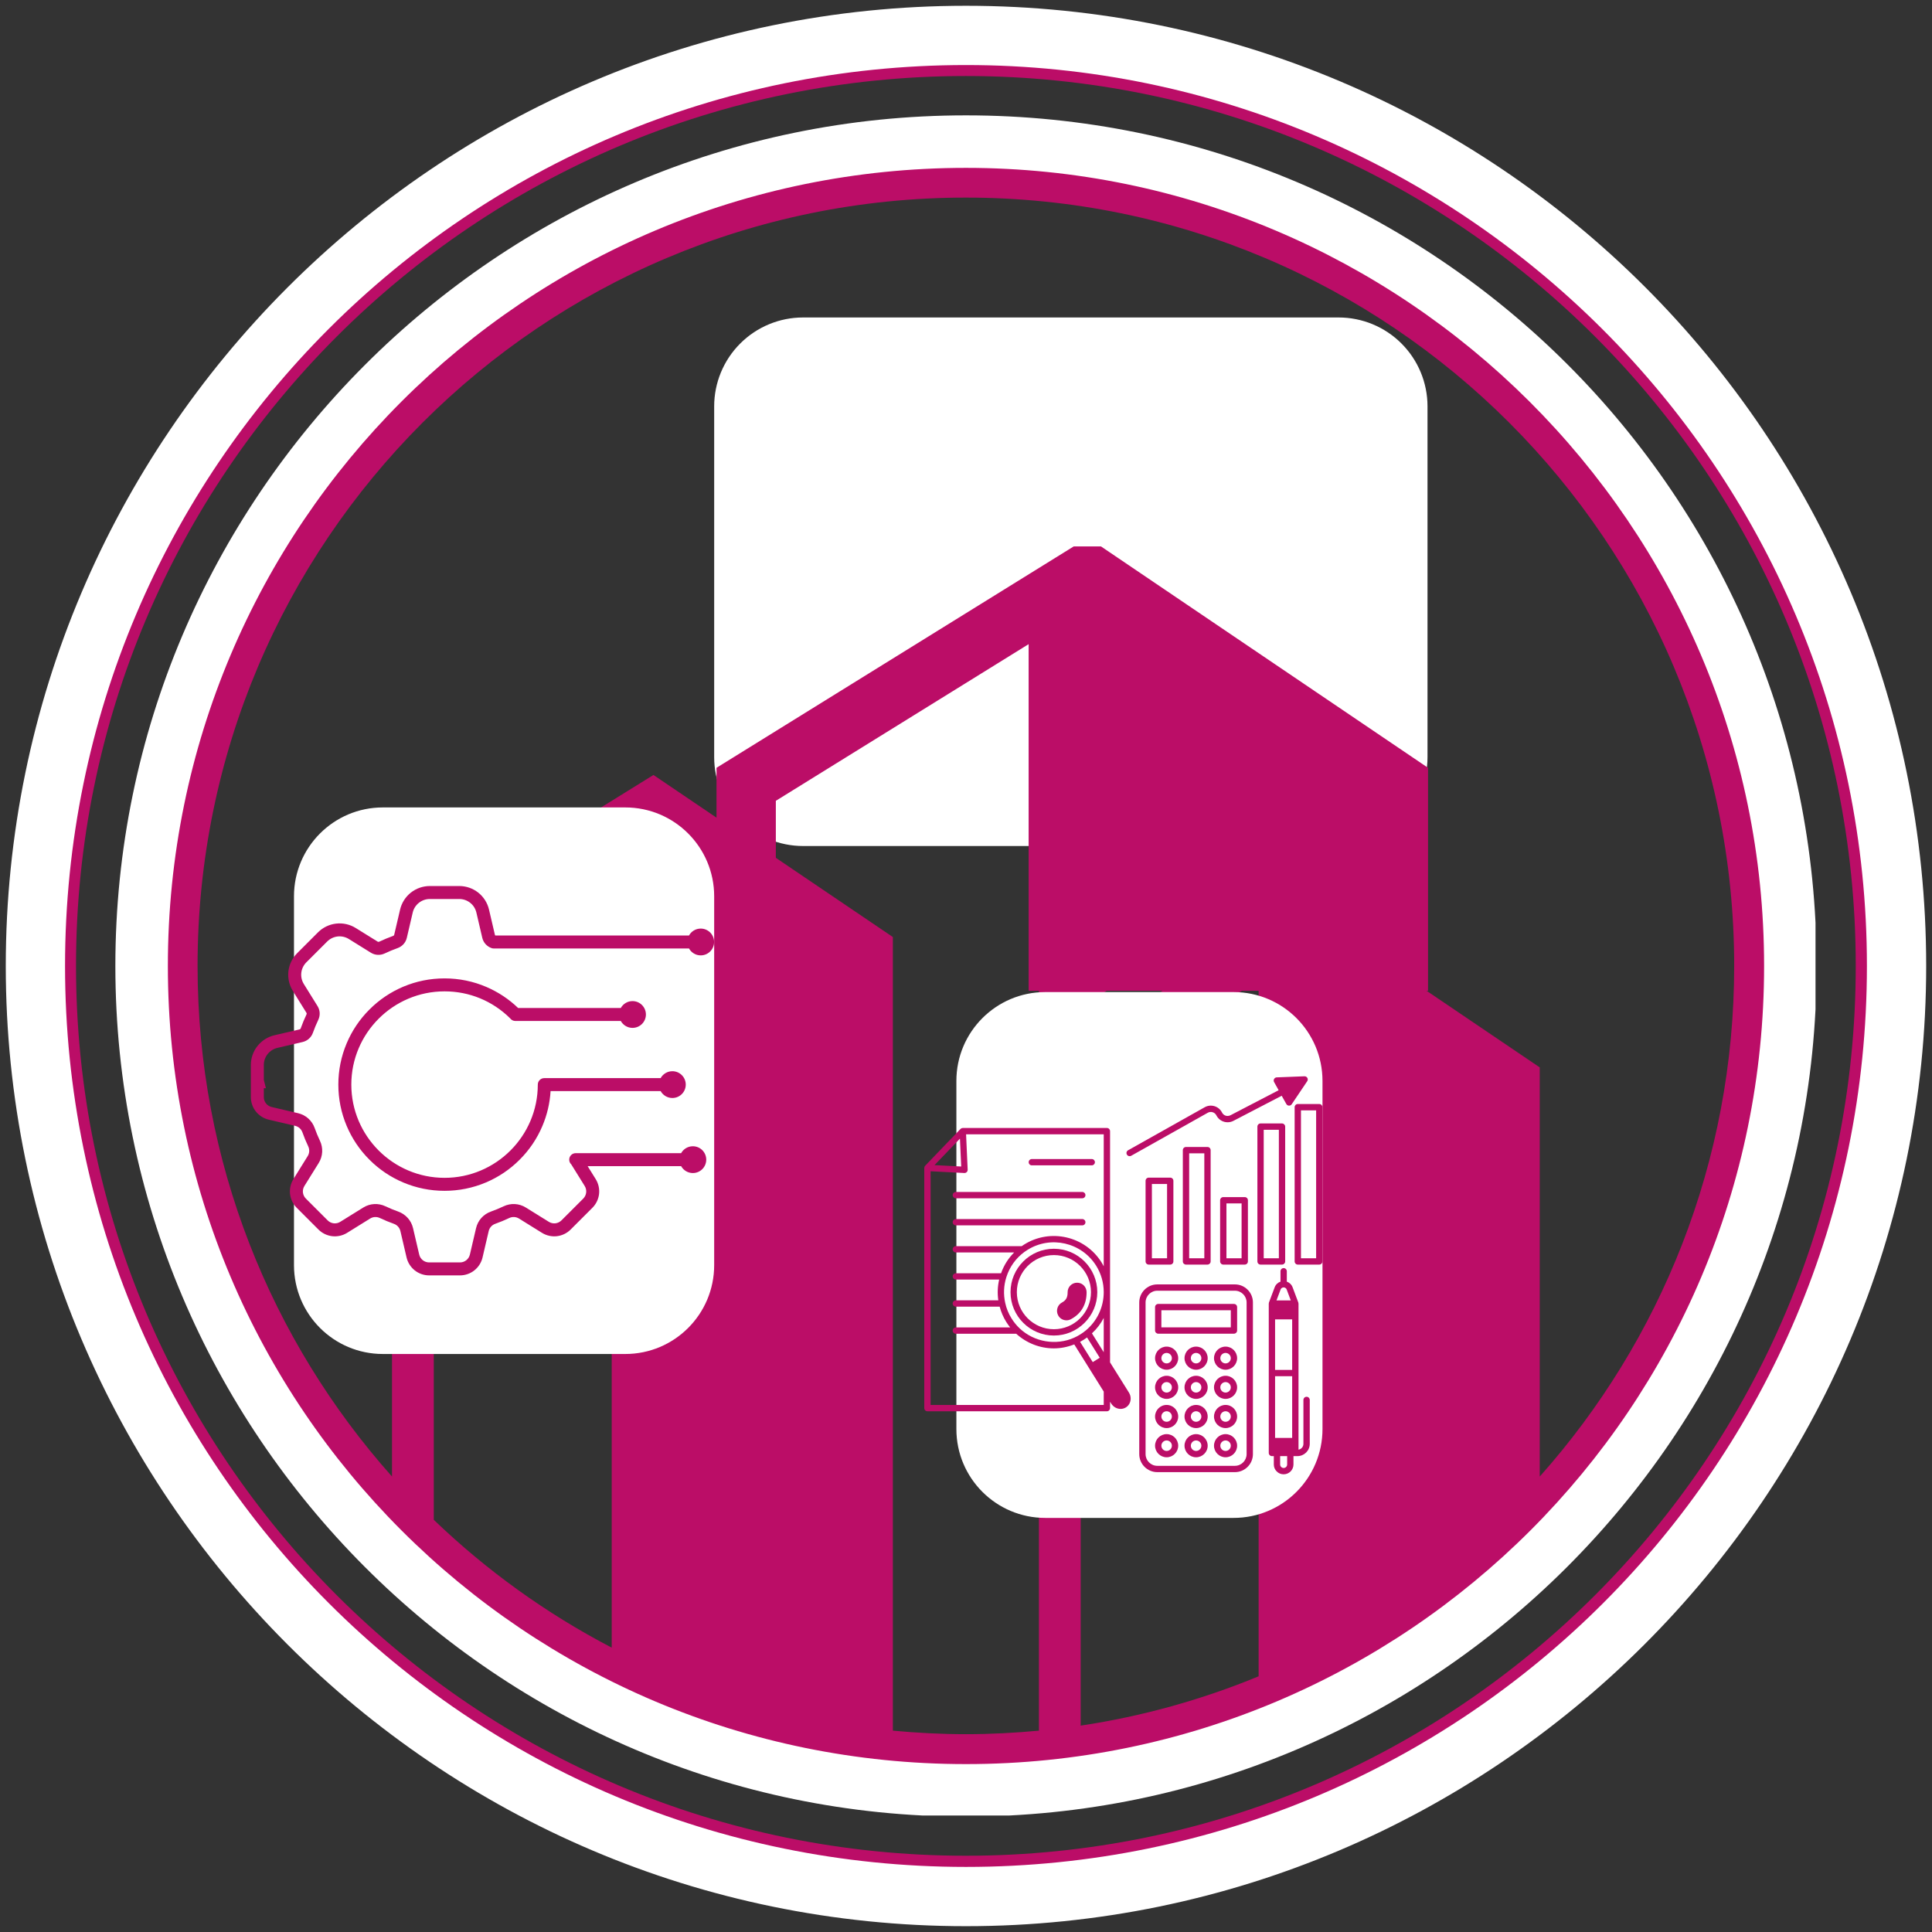 <svg xmlns="http://www.w3.org/2000/svg" xmlns:xlink="http://www.w3.org/1999/xlink" width="500" zoomAndPan="magnify" viewBox="0 0 375 375" height="500" preserveAspectRatio="xMidYMid meet" version="1.0"><rect x="0" y="0" width="375" height="375" fill="#333333" stroke="none"/><defs><clipPath id="e9c3eba9da"><path d="M 8.312 8.312 L 366.812 8.312 L 366.812 366.812 L 8.312 366.812 Z M 8.312 8.312 " clip-rule="nonzero"/></clipPath><clipPath id="7015f73360"><path d="M 57.062 156.723 L 138.621 156.723 L 138.621 262.812 L 57.062 262.812 Z M 57.062 156.723 " clip-rule="nonzero"/></clipPath><clipPath id="a90489a24b"><path d="M 74.312 156.723 L 121.371 156.723 C 130.898 156.723 138.621 164.445 138.621 173.973 L 138.621 245.559 C 138.621 255.086 130.898 262.809 121.371 262.809 L 74.312 262.809 C 64.785 262.809 57.062 255.086 57.062 245.559 L 57.062 173.973 C 57.062 164.445 64.785 156.723 74.312 156.723 Z M 74.312 156.723 " clip-rule="nonzero"/></clipPath><clipPath id="91281b8984"><path d="M 185.633 192.562 L 256.695 192.562 L 256.695 294.719 L 185.633 294.719 Z M 185.633 192.562 " clip-rule="nonzero"/></clipPath><clipPath id="7f9ae219a0"><path d="M 202.883 192.562 L 239.445 192.562 C 248.973 192.562 256.695 200.285 256.695 209.812 L 256.695 277.375 C 256.695 286.902 248.973 294.625 239.445 294.625 L 202.883 294.625 C 193.355 294.625 185.633 286.902 185.633 277.375 L 185.633 209.812 C 185.633 200.285 193.355 192.562 202.883 192.562 Z M 202.883 192.562 " clip-rule="nonzero"/></clipPath><clipPath id="eb612a595b"><path d="M 48.684 171.977 L 138.684 171.977 L 138.684 247.727 L 48.684 247.727 Z M 48.684 171.977 " clip-rule="nonzero"/></clipPath><clipPath id="671baed2d8"><path d="M 179.402 218 L 220 218 L 220 274 L 179.402 274 Z M 179.402 218 " clip-rule="nonzero"/></clipPath><clipPath id="7dbdb1c302"><path d="M 246 246 L 255 246 L 255 286.156 L 246 286.156 Z M 246 246 " clip-rule="nonzero"/></clipPath><clipPath id="ca9c3cacef"><path d="M 251 214 L 256.652 214 L 256.652 246 L 251 246 Z M 251 214 " clip-rule="nonzero"/></clipPath><clipPath id="47cde75c42"><path d="M 218 208.906 L 254 208.906 L 254 225 L 218 225 Z M 218 208.906 " clip-rule="nonzero"/></clipPath><clipPath id="998e215756"><path d="M 138.621 61.621 L 277.273 61.621 L 277.273 164.211 L 138.621 164.211 Z M 138.621 61.621 " clip-rule="nonzero"/></clipPath><clipPath id="3dfe782b85"><path d="M 155.871 61.621 L 259.828 61.621 C 264.402 61.621 268.793 63.441 272.027 66.676 C 275.262 69.91 277.078 74.297 277.078 78.871 L 277.078 146.961 C 277.078 151.535 275.262 155.922 272.027 159.156 C 268.793 162.391 264.402 164.211 259.828 164.211 L 155.871 164.211 C 151.297 164.211 146.91 162.391 143.676 159.156 C 140.441 155.922 138.621 151.535 138.621 146.961 L 138.621 78.871 C 138.621 74.297 140.441 69.91 143.676 66.676 C 146.91 63.441 151.297 61.621 155.871 61.621 Z M 155.871 61.621 " clip-rule="nonzero"/></clipPath><clipPath id="e34c5847d7"><path d="M 138.621 106.059 L 277.371 106.059 L 277.371 192.309 L 138.621 192.309 Z M 138.621 106.059 " clip-rule="nonzero"/></clipPath><clipPath id="67ffaffcba"><path d="M 22.391 22.391 L 352.391 22.391 L 352.391 352.391 L 22.391 352.391 Z M 22.391 22.391 " clip-rule="nonzero"/></clipPath><clipPath id="44e54223fe"><path d="M 1.121 1.121 L 373.871 1.121 L 373.871 373.871 L 1.121 373.871 Z M 1.121 1.121 " clip-rule="nonzero"/></clipPath></defs><g clip-path="url(#e9c3eba9da)"><path fill="#bb0d67" d="M 187.477 14.754 C 282.867 14.754 360.199 92.09 360.199 187.477 C 360.199 282.867 282.867 360.199 187.477 360.199 C 92.086 360.199 14.754 282.867 14.754 187.477 C 14.754 92.09 92.086 14.754 187.477 14.754 Z M 187.477 8.301 C 88.52 8.301 8.301 88.52 8.301 187.477 C 8.301 286.438 88.52 366.656 187.477 366.656 C 286.438 366.656 366.656 286.438 366.656 187.477 C 366.656 88.52 286.438 8.301 187.477 8.301 Z M 273.355 107.762 L 273.355 182.699 L 252.234 169.059 L 212.301 193.855 L 205.582 198.031 L 201.652 200.469 L 201.652 85.566 L 156.27 113.691 L 156.27 163.125 L 145.617 155.918 L 145.617 107.762 L 212.301 66.438 Z M 38.348 187.477 C 38.348 105.113 105.113 38.352 187.477 38.352 C 269.84 38.352 336.605 105.113 336.605 187.477 C 336.605 225.535 322.328 260.246 298.863 286.598 L 298.863 207.18 L 252.402 175.73 L 201.652 207.18 L 201.652 335.918 C 196.984 336.355 192.262 336.605 187.477 336.605 C 182.695 336.605 177.969 336.355 173.301 335.918 L 173.301 181.875 L 126.836 150.422 L 76.09 181.875 L 76.09 286.598 C 52.629 260.246 38.348 225.535 38.348 187.477 Z M 84.195 186.387 L 118.734 164.984 L 118.734 319.805 C 106.039 313.195 94.422 304.82 84.195 294.992 Z M 209.758 211.691 L 244.297 190.289 L 244.297 325.371 C 233.375 329.875 221.805 333.137 209.758 334.941 Z M 23.402 187.477 C 23.402 278.094 96.859 351.555 187.477 351.555 C 278.094 351.555 351.555 278.094 351.555 187.477 C 351.555 96.859 278.094 23.402 187.477 23.402 C 96.859 23.402 23.402 96.859 23.402 187.477 " fill-opacity="1" fill-rule="nonzero"/></g><g clip-path="url(#7015f73360)"><g clip-path="url(#a90489a24b)"><path fill="#ffffff" d="M 57.062 156.723 L 138.621 156.723 L 138.621 262.812 L 57.062 262.812 Z M 57.062 156.723 " fill-opacity="1" fill-rule="nonzero"/></g></g><g clip-path="url(#91281b8984)"><g clip-path="url(#7f9ae219a0)"><path fill="#ffffff" d="M 185.633 192.562 L 256.695 192.562 L 256.695 294.719 L 185.633 294.719 Z M 185.633 192.562 " fill-opacity="1" fill-rule="nonzero"/></g></g><g clip-path="url(#eb612a595b)"><path fill="#bb0d67" d="M 136.008 185.438 C 137.445 185.438 138.609 184.273 138.609 182.836 C 138.609 181.402 137.445 180.238 136.008 180.238 C 135.031 180.238 134.18 180.777 133.734 181.578 L 96.129 181.578 C 96.098 181.543 96.074 181.5 96.062 181.453 L 94.918 176.555 C 94.617 175.258 93.875 174.086 92.832 173.258 C 91.789 172.434 90.484 171.977 89.152 171.977 L 83.422 171.977 C 82.094 171.977 80.785 172.434 79.742 173.258 C 78.699 174.086 77.957 175.258 77.656 176.555 L 76.512 181.453 C 76.492 181.547 76.426 181.617 76.332 181.648 C 75.402 181.984 74.477 182.367 73.586 182.789 C 73.492 182.832 73.395 182.828 73.316 182.777 L 69.039 180.121 C 67.91 179.418 66.559 179.117 65.238 179.27 C 63.914 179.422 62.668 180.023 61.727 180.965 L 57.676 185.016 C 56.734 185.953 56.133 187.203 55.98 188.523 C 55.828 189.848 56.133 191.195 56.836 192.328 L 59.492 196.602 C 59.543 196.684 59.547 196.781 59.504 196.871 C 59.078 197.762 58.695 198.688 58.363 199.621 C 58.332 199.711 58.258 199.777 58.164 199.801 L 53.266 200.941 C 51.969 201.246 50.801 201.988 49.973 203.031 C 49.145 204.07 48.691 205.379 48.691 206.711 L 48.691 212.949 C 48.691 213.957 49.035 214.953 49.664 215.742 C 50.293 216.535 51.18 217.098 52.164 217.328 L 57.285 218.523 C 57.941 218.676 58.473 219.148 58.699 219.789 C 59.027 220.711 59.406 221.621 59.824 222.504 C 60.117 223.117 60.078 223.828 59.723 224.402 L 56.945 228.871 C 56.414 229.73 56.184 230.754 56.297 231.758 C 56.414 232.762 56.871 233.711 57.586 234.426 L 61.816 238.656 C 62.531 239.371 63.48 239.828 64.484 239.945 C 65.488 240.059 66.516 239.828 67.371 239.297 L 71.84 236.52 C 72.414 236.164 73.125 236.125 73.738 236.418 C 74.621 236.836 75.531 237.215 76.453 237.543 C 77.094 237.77 77.566 238.301 77.719 238.957 L 78.914 244.078 C 79.145 245.062 79.707 245.949 80.5 246.578 C 81.293 247.207 82.285 247.551 83.293 247.551 L 89.281 247.551 C 90.289 247.551 91.285 247.207 92.074 246.578 C 92.867 245.949 93.43 245.062 93.66 244.078 L 94.855 238.957 C 95.008 238.301 95.48 237.77 96.121 237.543 C 97.043 237.215 97.957 236.836 98.836 236.418 C 99.449 236.125 100.164 236.164 100.738 236.52 L 105.203 239.297 C 106.062 239.828 107.086 240.059 108.09 239.945 C 109.094 239.828 110.043 239.371 110.758 238.656 L 114.988 234.426 C 115.703 233.711 116.16 232.762 116.277 231.758 C 116.391 230.754 116.16 229.73 115.629 228.871 L 114.059 226.348 L 132.207 226.348 C 132.652 227.145 133.504 227.688 134.484 227.688 C 135.918 227.688 137.082 226.523 137.082 225.086 C 137.082 223.652 135.918 222.488 134.484 222.488 C 133.504 222.488 132.652 223.027 132.207 223.828 L 111.742 223.828 C 111.047 223.828 110.484 224.391 110.484 225.086 C 110.484 225.449 110.637 225.777 110.883 226.008 L 113.488 230.199 C 113.977 230.984 113.863 231.988 113.207 232.645 L 108.977 236.875 C 108.324 237.531 107.316 237.645 106.531 237.156 L 102.066 234.383 C 100.762 233.57 99.148 233.48 97.754 234.141 C 96.949 234.523 96.117 234.871 95.277 235.168 C 93.824 235.688 92.75 236.891 92.402 238.387 L 91.207 243.504 C 90.996 244.406 90.203 245.035 89.281 245.035 L 83.293 245.035 C 82.371 245.035 81.578 244.406 81.367 243.504 L 80.172 238.387 C 79.824 236.891 78.75 235.688 77.301 235.168 C 76.457 234.871 75.625 234.523 74.82 234.141 C 73.426 233.48 71.816 233.57 70.508 234.383 L 66.043 237.156 C 65.258 237.645 64.254 237.531 63.598 236.875 L 59.367 232.645 C 58.715 231.988 58.598 230.984 59.086 230.199 L 61.863 225.734 C 62.672 224.426 62.762 222.816 62.102 221.422 C 61.719 220.617 61.371 219.785 61.074 218.941 C 60.555 217.492 59.355 216.418 57.855 216.07 L 52.738 214.875 C 51.836 214.664 51.207 213.871 51.207 212.949 L 51.207 211.215 L 51.609 211.215 L 51.219 209.648 C 51.211 209.625 51.207 209.602 51.207 209.574 L 51.207 206.711 C 51.207 205.945 51.469 205.195 51.945 204.594 C 52.422 203.996 53.094 203.57 53.84 203.395 L 58.738 202.254 C 59.668 202.035 60.414 201.367 60.734 200.465 C 61.039 199.613 61.391 198.766 61.777 197.953 C 62.191 197.086 62.137 196.082 61.629 195.273 L 58.973 190.996 C 58.57 190.348 58.395 189.57 58.484 188.812 C 58.57 188.051 58.918 187.336 59.457 186.793 L 63.508 182.746 C 64.051 182.203 64.766 181.859 65.523 181.77 C 66.285 181.684 67.062 181.855 67.711 182.262 L 71.984 184.918 C 72.797 185.422 73.797 185.477 74.664 185.066 C 75.48 184.676 76.328 184.328 77.18 184.023 C 78.082 183.699 78.75 182.953 78.965 182.023 L 80.109 177.125 C 80.281 176.379 80.707 175.707 81.309 175.234 C 81.906 174.758 82.66 174.496 83.422 174.496 L 89.152 174.496 C 89.918 174.496 90.668 174.758 91.266 175.234 C 91.867 175.707 92.293 176.379 92.465 177.125 L 93.609 182.023 C 93.824 182.941 94.477 183.68 95.359 184.008 C 95.504 184.066 95.656 184.098 95.82 184.098 L 133.734 184.098 C 134.18 184.895 135.031 185.438 136.008 185.438 Z M 68.191 210.52 C 68.191 220.5 76.309 228.617 86.289 228.617 C 96.266 228.617 104.387 220.5 104.387 210.52 C 104.387 209.824 104.949 209.262 105.645 209.262 L 128.23 209.262 C 128.676 208.465 129.527 207.922 130.508 207.922 C 131.941 207.922 133.105 209.086 133.105 210.52 C 133.105 211.957 131.941 213.121 130.508 213.121 C 129.527 213.121 128.676 212.578 128.23 211.781 L 106.867 211.781 C 106.727 214.117 106.195 216.391 105.281 218.547 C 104.246 221 102.758 223.207 100.863 225.098 C 98.973 226.992 96.766 228.477 94.312 229.516 C 91.77 230.59 89.07 231.137 86.289 231.137 C 83.504 231.137 80.805 230.59 78.262 229.516 C 75.809 228.477 73.602 226.992 71.711 225.098 C 69.816 223.207 68.332 221 67.293 218.547 C 66.219 216.004 65.672 213.305 65.672 210.52 C 65.672 207.738 66.219 205.039 67.293 202.496 C 68.332 200.039 69.816 197.836 71.711 195.945 C 73.602 194.051 75.809 192.562 78.262 191.523 C 80.805 190.449 83.504 189.906 86.289 189.906 C 89.113 189.906 91.852 190.465 94.426 191.574 C 96.711 192.559 98.777 193.93 100.57 195.652 L 120.496 195.652 C 120.941 194.855 121.793 194.312 122.77 194.312 C 124.207 194.312 125.371 195.477 125.371 196.914 C 125.371 198.348 124.207 199.512 122.77 199.512 C 121.793 199.512 120.941 198.969 120.496 198.172 L 100.031 198.172 C 99.613 198.172 99.242 197.969 99.012 197.652 C 95.602 194.277 91.098 192.422 86.289 192.422 C 76.309 192.422 68.191 200.543 68.191 210.52 " fill-opacity="1" fill-rule="nonzero"/></g><path fill="#bb0d67" d="M 212.984 250.805 C 212.984 246.16 209.207 242.383 204.562 242.383 C 199.918 242.383 196.141 246.16 196.141 250.805 C 196.141 255.449 199.918 259.227 204.562 259.227 C 209.207 259.227 212.984 255.449 212.984 250.805 Z M 197.367 250.805 C 197.367 246.84 200.594 243.609 204.562 243.609 C 208.531 243.609 211.758 246.84 211.758 250.805 C 211.758 254.773 208.531 258 204.562 258 C 200.594 258 197.367 254.773 197.367 250.805 Z M 197.367 250.805 " fill-opacity="1" fill-rule="nonzero"/><path fill="#bb0d67" d="M 206.711 256.25 C 206.809 256.266 206.91 256.273 207.008 256.273 C 207.309 256.273 207.602 256.199 207.867 256.055 C 209.875 254.984 210.926 253.168 210.906 250.797 C 210.895 249.891 210.242 249.133 209.371 249 C 209.266 248.98 209.164 248.973 209.047 248.973 C 208.031 248.98 207.215 249.812 207.223 250.828 C 207.234 251.809 206.91 252.398 206.141 252.809 C 205.707 253.039 205.387 253.426 205.246 253.895 C 205.102 254.367 205.148 254.867 205.379 255.293 C 205.645 255.809 206.129 256.156 206.711 256.25 Z M 206.711 256.25 " fill-opacity="1" fill-rule="nonzero"/><g clip-path="url(#671baed2d8)"><path fill="#bb0d67" d="M 215.461 264.438 L 215.461 219.555 C 215.461 219.215 215.188 218.941 214.848 218.941 L 186.871 218.941 C 186.859 218.941 186.844 218.949 186.832 218.949 C 186.777 218.953 186.727 218.961 186.672 218.98 C 186.652 218.988 186.629 218.996 186.609 219.004 C 186.555 219.031 186.504 219.062 186.461 219.105 C 186.453 219.113 186.445 219.117 186.438 219.125 C 186.434 219.125 186.434 219.125 186.43 219.129 L 179.574 226.27 C 179.523 226.32 179.488 226.375 179.461 226.438 C 179.453 226.457 179.449 226.473 179.441 226.488 C 179.426 226.543 179.414 226.598 179.41 226.656 C 179.406 226.668 179.402 226.68 179.402 226.691 L 179.402 273.316 C 179.402 273.656 179.676 273.93 180.016 273.93 L 214.848 273.93 C 215.188 273.93 215.461 273.656 215.461 273.316 L 215.461 272.074 L 215.691 272.441 C 216.109 273.102 216.809 273.469 217.512 273.469 C 217.867 273.469 218.223 273.375 218.543 273.172 C 219.117 272.812 219.461 272.172 219.461 271.465 C 219.461 271.051 219.344 270.645 219.121 270.293 Z M 197.895 257.82 C 197.305 257.262 196.789 256.625 196.355 255.934 C 195.754 254.977 195.336 253.949 195.109 252.875 C 194.746 251.234 194.82 249.527 195.32 247.934 C 195.945 245.93 197.164 244.219 198.855 242.988 L 198.902 242.957 C 199.074 242.836 199.25 242.715 199.434 242.602 C 203.953 239.773 209.934 241.152 212.766 245.676 C 213.727 247.219 214.234 248.988 214.234 250.797 C 214.234 253.688 212.969 256.395 210.762 258.23 C 210.43 258.512 210.066 258.77 209.691 259.004 C 209.289 259.254 208.895 259.469 208.512 259.637 C 204.973 261.227 200.707 260.492 197.895 257.82 Z M 210.34 260.047 C 210.566 259.906 210.785 259.758 210.996 259.602 L 213.457 263.535 L 212.102 264.383 L 209.645 260.449 C 209.875 260.324 210.105 260.191 210.34 260.047 Z M 214.234 262.469 L 211.945 258.801 C 212.887 257.938 213.66 256.922 214.234 255.809 Z M 186.324 221.012 L 186.566 226.418 L 181.387 226.148 Z M 180.629 272.703 L 180.629 227.34 L 187.18 227.68 C 187.188 227.68 187.199 227.68 187.211 227.68 C 187.371 227.68 187.527 227.617 187.641 227.504 C 187.766 227.379 187.832 227.211 187.824 227.039 L 187.516 220.168 L 214.234 220.168 L 214.234 245.789 C 214.102 245.531 213.961 245.273 213.805 245.027 C 210.617 239.93 203.879 238.375 198.789 241.562 C 198.625 241.66 198.469 241.77 198.316 241.875 L 185.527 241.875 C 185.191 241.875 184.914 242.148 184.914 242.488 C 184.914 242.828 185.191 243.102 185.527 243.102 L 196.844 243.102 C 195.707 244.234 194.848 245.605 194.305 247.137 L 185.527 247.137 C 185.191 247.137 184.914 247.414 184.914 247.75 C 184.914 248.09 185.191 248.363 185.527 248.363 L 193.938 248.363 C 193.633 249.684 193.574 251.051 193.773 252.395 L 185.527 252.395 C 185.191 252.395 184.914 252.668 184.914 253.008 C 184.914 253.348 185.191 253.621 185.527 253.621 L 194.035 253.621 C 194.309 254.656 194.73 255.652 195.312 256.586 C 195.547 256.957 195.801 257.312 196.074 257.652 L 185.527 257.652 C 185.191 257.652 184.914 257.926 184.914 258.266 C 184.914 258.602 185.191 258.879 185.527 258.879 L 197.246 258.879 C 199.293 260.734 201.895 261.719 204.547 261.719 C 205.883 261.719 207.223 261.453 208.512 260.949 L 214.234 270.105 L 214.234 272.703 Z M 180.629 272.703 " fill-opacity="1" fill-rule="nonzero"/></g><path fill="#bb0d67" d="M 200.281 226.195 L 211.91 226.195 C 212.25 226.195 212.523 225.922 212.523 225.582 C 212.523 225.246 212.25 224.969 211.91 224.969 L 200.281 224.969 C 199.941 224.969 199.668 225.246 199.668 225.582 C 199.668 225.922 199.941 226.195 200.281 226.195 Z M 200.281 226.195 " fill-opacity="1" fill-rule="nonzero"/><path fill="#bb0d67" d="M 185.527 232.586 L 210.07 232.586 C 210.41 232.586 210.684 232.312 210.684 231.973 C 210.684 231.637 210.41 231.359 210.07 231.359 L 185.527 231.359 C 185.191 231.359 184.914 231.637 184.914 231.973 C 184.914 232.312 185.191 232.586 185.527 232.586 Z M 185.527 232.586 " fill-opacity="1" fill-rule="nonzero"/><path fill="#bb0d67" d="M 185.527 237.844 L 210.07 237.844 C 210.41 237.844 210.684 237.57 210.684 237.23 C 210.684 236.895 210.41 236.617 210.07 236.617 L 185.527 236.617 C 185.191 236.617 184.914 236.895 184.914 237.23 C 184.914 237.57 185.191 237.844 185.527 237.844 Z M 185.527 237.844 " fill-opacity="1" fill-rule="nonzero"/><path fill="#bb0d67" d="M 239.691 249.301 L 224.633 249.301 C 222.699 249.301 221.129 250.875 221.129 252.805 L 221.129 282.234 C 221.129 284.168 222.699 285.742 224.633 285.742 L 239.691 285.742 C 241.621 285.742 243.191 284.168 243.191 282.234 L 243.191 252.805 C 243.191 250.875 241.621 249.301 239.691 249.301 Z M 241.965 282.234 C 241.965 283.492 240.945 284.516 239.691 284.516 L 224.633 284.516 C 223.375 284.516 222.355 283.492 222.355 282.234 L 222.355 252.805 C 222.355 251.551 223.379 250.527 224.633 250.527 L 239.691 250.527 C 240.945 250.527 241.965 251.551 241.965 252.805 Z M 241.965 282.234 " fill-opacity="1" fill-rule="nonzero"/><path fill="#bb0d67" d="M 239.512 253.094 L 224.809 253.094 C 224.473 253.094 224.195 253.367 224.195 253.707 L 224.195 258.25 C 224.195 258.59 224.473 258.867 224.809 258.867 L 239.512 258.867 C 239.852 258.867 240.125 258.59 240.125 258.25 L 240.125 253.707 C 240.125 253.367 239.852 253.094 239.512 253.094 Z M 238.898 257.637 L 225.422 257.637 L 225.422 254.32 L 238.898 254.32 Z M 238.898 257.637 " fill-opacity="1" fill-rule="nonzero"/><path fill="#bb0d67" d="M 232.156 261.375 C 230.922 261.375 229.914 262.383 229.914 263.617 C 229.914 264.855 230.922 265.863 232.156 265.863 C 233.398 265.863 234.41 264.855 234.41 263.617 C 234.41 262.383 233.398 261.375 232.156 261.375 Z M 232.156 264.637 C 231.598 264.637 231.141 264.18 231.141 263.617 C 231.141 263.055 231.598 262.602 232.156 262.602 C 232.723 262.602 233.184 263.059 233.184 263.617 C 233.184 264.18 232.723 264.637 232.156 264.637 Z M 232.156 264.637 " fill-opacity="1" fill-rule="nonzero"/><path fill="#bb0d67" d="M 232.156 267.035 C 230.922 267.035 229.914 268.043 229.914 269.281 C 229.914 270.52 230.922 271.523 232.156 271.523 C 233.398 271.523 234.41 270.52 234.41 269.281 C 234.41 268.043 233.398 267.035 232.156 267.035 Z M 232.156 270.297 C 231.598 270.297 231.141 269.84 231.141 269.281 C 231.141 268.719 231.598 268.262 232.156 268.262 C 232.723 268.262 233.184 268.719 233.184 269.281 C 233.184 269.84 232.723 270.297 232.156 270.297 Z M 232.156 270.297 " fill-opacity="1" fill-rule="nonzero"/><path fill="#bb0d67" d="M 232.156 272.695 C 230.922 272.695 229.914 273.707 229.914 274.949 C 229.914 276.184 230.922 277.191 232.156 277.191 C 233.398 277.191 234.41 276.184 234.41 274.949 C 234.41 273.707 233.398 272.695 232.156 272.695 Z M 232.156 275.965 C 231.598 275.965 231.141 275.508 231.141 274.949 C 231.141 274.383 231.598 273.922 232.156 273.922 C 232.723 273.922 233.184 274.383 233.184 274.949 C 233.184 275.508 232.723 275.965 232.156 275.965 Z M 232.156 275.965 " fill-opacity="1" fill-rule="nonzero"/><path fill="#bb0d67" d="M 232.156 278.363 C 230.922 278.363 229.914 279.371 229.914 280.609 C 229.914 281.848 230.922 282.855 232.156 282.855 C 233.398 282.855 234.41 281.848 234.41 280.609 C 234.41 279.371 233.398 278.363 232.156 278.363 Z M 232.156 281.629 C 231.598 281.629 231.141 281.172 231.141 280.609 C 231.141 280.047 231.598 279.59 232.156 279.59 C 232.723 279.59 233.184 280.047 233.184 280.609 C 233.184 281.172 232.723 281.629 232.156 281.629 Z M 232.156 281.629 " fill-opacity="1" fill-rule="nonzero"/><path fill="#bb0d67" d="M 226.441 261.375 C 225.203 261.375 224.195 262.383 224.195 263.617 C 224.195 264.855 225.203 265.863 226.441 265.863 C 227.68 265.863 228.688 264.855 228.688 263.617 C 228.688 262.383 227.68 261.375 226.441 261.375 Z M 226.441 264.637 C 225.879 264.637 225.422 264.18 225.422 263.617 C 225.422 263.055 225.879 262.602 226.441 262.602 C 227.004 262.602 227.461 263.059 227.461 263.617 C 227.461 264.18 227.004 264.637 226.441 264.637 Z M 226.441 264.637 " fill-opacity="1" fill-rule="nonzero"/><path fill="#bb0d67" d="M 226.441 267.035 C 225.203 267.035 224.195 268.043 224.195 269.281 C 224.195 270.52 225.203 271.523 226.441 271.523 C 227.68 271.523 228.688 270.52 228.688 269.281 C 228.688 268.043 227.68 267.035 226.441 267.035 Z M 226.441 270.297 C 225.879 270.297 225.422 269.84 225.422 269.281 C 225.422 268.719 225.879 268.262 226.441 268.262 C 227.004 268.262 227.461 268.719 227.461 269.281 C 227.461 269.84 227.004 270.297 226.441 270.297 Z M 226.441 270.297 " fill-opacity="1" fill-rule="nonzero"/><path fill="#bb0d67" d="M 226.441 272.695 C 225.203 272.695 224.195 273.707 224.195 274.949 C 224.195 276.184 225.203 277.191 226.441 277.191 C 227.68 277.191 228.688 276.184 228.688 274.949 C 228.688 273.707 227.68 272.695 226.441 272.695 Z M 226.441 275.965 C 225.879 275.965 225.422 275.508 225.422 274.949 C 225.422 274.383 225.879 273.922 226.441 273.922 C 227.004 273.922 227.461 274.383 227.461 274.949 C 227.461 275.508 227.004 275.965 226.441 275.965 Z M 226.441 275.965 " fill-opacity="1" fill-rule="nonzero"/><path fill="#bb0d67" d="M 226.441 278.363 C 225.203 278.363 224.195 279.371 224.195 280.609 C 224.195 281.848 225.203 282.855 226.441 282.855 C 227.68 282.855 228.688 281.848 228.688 280.609 C 228.688 279.371 227.68 278.363 226.441 278.363 Z M 226.441 281.629 C 225.879 281.629 225.422 281.172 225.422 280.609 C 225.422 280.047 225.879 279.59 226.441 279.59 C 227.004 279.59 227.461 280.047 227.461 280.609 C 227.461 281.172 227.004 281.629 226.441 281.629 Z M 226.441 281.629 " fill-opacity="1" fill-rule="nonzero"/><path fill="#bb0d67" d="M 237.879 261.375 C 236.645 261.375 235.637 262.383 235.637 263.617 C 235.637 264.855 236.645 265.863 237.879 265.863 C 239.117 265.863 240.125 264.855 240.125 263.617 C 240.125 262.383 239.117 261.375 237.879 261.375 Z M 237.879 264.637 C 237.32 264.637 236.863 264.18 236.863 263.617 C 236.863 263.055 237.32 262.602 237.879 262.602 C 238.441 262.602 238.898 263.059 238.898 263.617 C 238.898 264.18 238.441 264.637 237.879 264.637 Z M 237.879 264.637 " fill-opacity="1" fill-rule="nonzero"/><path fill="#bb0d67" d="M 237.879 267.035 C 236.645 267.035 235.637 268.043 235.637 269.281 C 235.637 270.52 236.645 271.523 237.879 271.523 C 239.117 271.523 240.125 270.52 240.125 269.281 C 240.125 268.043 239.117 267.035 237.879 267.035 Z M 237.879 270.297 C 237.32 270.297 236.863 269.84 236.863 269.281 C 236.863 268.719 237.32 268.262 237.879 268.262 C 238.441 268.262 238.898 268.719 238.898 269.281 C 238.898 269.84 238.441 270.297 237.879 270.297 Z M 237.879 270.297 " fill-opacity="1" fill-rule="nonzero"/><path fill="#bb0d67" d="M 237.879 272.695 C 236.645 272.695 235.637 273.707 235.637 274.949 C 235.637 276.184 236.645 277.191 237.879 277.191 C 239.117 277.191 240.125 276.184 240.125 274.949 C 240.125 273.707 239.117 272.695 237.879 272.695 Z M 237.879 275.965 C 237.32 275.965 236.863 275.508 236.863 274.949 C 236.863 274.383 237.32 273.922 237.879 273.922 C 238.441 273.922 238.898 274.383 238.898 274.949 C 238.898 275.508 238.441 275.965 237.879 275.965 Z M 237.879 275.965 " fill-opacity="1" fill-rule="nonzero"/><path fill="#bb0d67" d="M 237.879 278.363 C 236.645 278.363 235.637 279.371 235.637 280.609 C 235.637 281.848 236.645 282.855 237.879 282.855 C 239.117 282.855 240.125 281.848 240.125 280.609 C 240.125 279.371 239.117 278.363 237.879 278.363 Z M 237.879 281.629 C 237.32 281.629 236.863 281.172 236.863 280.609 C 236.863 280.047 237.32 279.59 237.879 279.59 C 238.441 279.59 238.898 280.047 238.898 280.609 C 238.898 281.172 238.441 281.629 237.879 281.629 Z M 237.879 281.629 " fill-opacity="1" fill-rule="nonzero"/><g clip-path="url(#7dbdb1c302)"><path fill="#bb0d67" d="M 253.609 271.113 C 253.27 271.113 252.992 271.387 252.992 271.727 L 252.992 280.254 C 252.992 280.82 252.578 281.289 252.039 281.379 L 252.039 253.027 C 252.039 252.988 252.023 252.957 252.016 252.922 C 252.008 252.883 252.012 252.848 252 252.812 L 250.895 249.867 C 250.695 249.336 250.277 248.941 249.77 248.766 L 249.77 246.75 C 249.77 246.414 249.492 246.137 249.156 246.137 C 248.816 246.137 248.543 246.414 248.543 246.75 L 248.543 248.766 C 248.031 248.941 247.613 249.332 247.414 249.863 L 246.305 252.809 C 246.293 252.844 246.293 252.879 246.289 252.918 C 246.281 252.953 246.266 252.988 246.266 253.027 L 246.266 282.016 C 246.266 282.352 246.539 282.629 246.879 282.629 L 247.246 282.629 L 247.246 284.254 C 247.246 284.77 247.449 285.25 247.801 285.594 C 248.156 285.961 248.637 286.16 249.156 286.16 C 250.207 286.16 251.062 285.305 251.062 284.254 L 251.062 282.629 L 251.84 282.629 C 253.152 282.629 254.223 281.562 254.223 280.254 L 254.223 271.727 C 254.223 271.387 253.945 271.113 253.609 271.113 Z M 250.809 256.086 L 250.809 265.898 L 247.492 265.898 L 247.492 256.086 Z M 250.809 267.125 L 250.809 279.105 L 247.492 279.105 L 247.492 267.125 Z M 248.562 250.297 C 248.707 249.914 249.051 249.887 249.156 249.887 C 249.258 249.887 249.602 249.914 249.746 250.297 L 250.539 252.41 L 247.766 252.41 Z M 249.836 284.254 C 249.836 284.629 249.531 284.934 249.156 284.934 C 248.973 284.934 248.801 284.863 248.668 284.727 C 248.543 284.605 248.473 284.438 248.473 284.254 L 248.473 282.625 L 249.836 282.625 Z M 249.836 284.254 " fill-opacity="1" fill-rule="nonzero"/></g><path fill="#bb0d67" d="M 222.969 228.578 C 222.629 228.578 222.355 228.852 222.355 229.191 L 222.355 244.844 C 222.355 245.18 222.629 245.457 222.969 245.457 L 227.141 245.457 C 227.48 245.457 227.754 245.18 227.754 244.844 L 227.754 229.191 C 227.754 228.852 227.48 228.578 227.141 228.578 Z M 226.527 244.23 L 223.582 244.23 L 223.582 229.805 L 226.527 229.805 Z M 226.527 244.23 " fill-opacity="1" fill-rule="nonzero"/><path fill="#bb0d67" d="M 230.199 222.629 C 229.863 222.629 229.586 222.902 229.586 223.242 L 229.586 244.844 C 229.586 245.184 229.863 245.457 230.199 245.457 L 234.371 245.457 C 234.711 245.457 234.984 245.184 234.984 244.844 L 234.984 223.242 C 234.984 222.902 234.711 222.629 234.371 222.629 Z M 233.758 244.23 L 230.816 244.23 L 230.816 223.855 L 233.758 223.855 Z M 233.758 244.23 " fill-opacity="1" fill-rule="nonzero"/><path fill="#bb0d67" d="M 237.438 232.355 C 237.102 232.355 236.824 232.629 236.824 232.969 L 236.824 244.844 C 236.824 245.18 237.102 245.457 237.438 245.457 L 241.605 245.457 C 241.941 245.457 242.219 245.18 242.219 244.844 L 242.219 232.969 C 242.219 232.629 241.941 232.355 241.605 232.355 Z M 240.992 244.23 L 238.051 244.23 L 238.051 233.582 L 240.992 233.582 Z M 240.992 244.23 " fill-opacity="1" fill-rule="nonzero"/><path fill="#bb0d67" d="M 249.453 244.844 L 249.453 218.676 C 249.453 218.34 249.18 218.062 248.84 218.062 L 244.672 218.062 C 244.332 218.062 244.059 218.34 244.059 218.676 L 244.059 244.844 C 244.059 245.184 244.332 245.457 244.672 245.457 L 248.84 245.457 C 249.18 245.457 249.453 245.184 249.453 244.844 Z M 248.227 244.23 L 245.285 244.23 L 245.285 219.289 L 248.227 219.289 Z M 248.227 244.23 " fill-opacity="1" fill-rule="nonzero"/><g clip-path="url(#ca9c3cacef)"><path fill="#bb0d67" d="M 256.074 214.289 L 251.902 214.289 C 251.562 214.289 251.289 214.566 251.289 214.902 L 251.289 244.844 C 251.289 245.18 251.562 245.457 251.902 245.457 L 256.074 245.457 C 256.41 245.457 256.688 245.18 256.688 244.844 L 256.688 214.902 C 256.688 214.566 256.41 214.289 256.074 214.289 Z M 255.461 244.23 L 252.516 244.23 L 252.516 215.516 L 255.461 215.516 Z M 255.461 244.23 " fill-opacity="1" fill-rule="nonzero"/></g><g clip-path="url(#47cde75c42)"><path fill="#bb0d67" d="M 235.367 215.883 C 235.688 215.977 235.949 216.195 236.098 216.492 C 236.512 217.316 237.344 217.832 238.273 217.832 C 238.676 217.832 239.051 217.738 239.398 217.559 L 248.777 212.684 L 249.676 214.289 C 249.777 214.477 249.973 214.594 250.184 214.605 C 250.191 214.605 250.203 214.605 250.211 214.605 C 250.414 214.605 250.605 214.504 250.719 214.336 L 253.73 209.863 C 253.859 209.672 253.871 209.422 253.758 209.223 C 253.645 209.02 253.426 208.902 253.199 208.906 L 247.812 209.117 C 247.598 209.125 247.406 209.242 247.301 209.43 C 247.199 209.613 247.195 209.84 247.301 210.027 L 248.184 211.609 L 238.832 216.473 C 238.664 216.559 238.477 216.605 238.273 216.605 C 237.812 216.605 237.402 216.352 237.195 215.941 C 236.891 215.34 236.367 214.902 235.723 214.707 C 235.082 214.516 234.41 214.59 233.828 214.918 L 218.961 223.266 C 218.664 223.43 218.559 223.805 218.727 224.102 C 218.84 224.301 219.047 224.414 219.262 224.414 C 219.363 224.414 219.465 224.387 219.562 224.336 L 234.43 215.984 C 234.715 215.824 235.047 215.785 235.367 215.883 Z M 235.367 215.883 " fill-opacity="1" fill-rule="nonzero"/></g><g clip-path="url(#998e215756)"><g clip-path="url(#3dfe782b85)"><path fill="#ffffff" d="M 138.621 61.621 L 277.273 61.621 L 277.273 164.211 L 138.621 164.211 Z M 138.621 61.621 " fill-opacity="1" fill-rule="nonzero"/></g></g><g clip-path="url(#e34c5847d7)"><path fill="#bb0d67" d="M 184.332 48.469 C 287.465 48.469 371.074 132.082 371.074 235.219 C 371.074 338.352 287.465 421.965 184.332 421.965 C 81.195 421.965 -2.414 338.352 -2.414 235.219 C -2.414 132.082 81.195 48.469 184.332 48.469 Z M 184.332 41.492 C 77.336 41.492 -9.395 128.223 -9.395 235.219 C -9.395 342.211 77.336 428.945 184.332 428.945 C 291.324 428.945 378.059 342.211 378.059 235.219 C 378.059 128.223 291.324 41.492 184.332 41.492 Z M 277.184 149.031 L 277.184 230.051 L 254.348 215.301 L 211.172 242.113 L 203.906 246.629 L 199.656 249.266 L 199.656 125.031 L 150.59 155.438 L 150.59 208.891 L 139.074 201.094 L 139.074 149.031 L 211.172 104.348 Z M 23.094 235.219 C 23.094 146.168 95.281 73.984 184.332 73.984 C 273.383 73.984 345.566 146.168 345.566 235.219 C 345.566 276.363 330.129 313.895 304.762 342.387 L 304.762 256.52 L 254.531 222.516 L 199.656 256.52 L 199.656 395.711 C 194.609 396.188 189.504 396.453 184.332 396.453 C 179.16 396.453 174.051 396.188 169.004 395.711 L 169.004 229.16 L 118.77 195.156 L 63.902 229.16 L 63.902 342.387 C 38.531 313.895 23.094 276.363 23.094 235.219 Z M 72.664 234.039 L 110.008 210.898 L 110.008 378.289 C 96.281 371.145 83.719 362.086 72.664 351.461 Z M 208.422 261.398 L 245.766 238.258 L 245.766 384.309 C 233.953 389.18 221.445 392.703 208.422 394.656 Z M 6.934 235.219 C 6.934 333.191 86.355 412.617 184.332 412.617 C 282.305 412.617 361.73 333.191 361.73 235.219 C 361.73 137.242 282.305 57.82 184.332 57.82 C 86.355 57.82 6.934 137.242 6.934 235.219 " fill-opacity="1" fill-rule="nonzero"/></g><g clip-path="url(#67ffaffcba)"><path fill="#ffffff" d="M 187.496 352.602 C 96.281 352.602 22.391 278.203 22.391 187.496 C 22.391 96.789 96.281 22.391 187.496 22.391 C 278.711 22.391 352.602 96.281 352.602 187.496 C 352.602 278.711 278.203 352.602 187.496 352.602 Z M 187.496 32.582 C 101.887 32.582 32.582 101.887 32.582 187.496 C 32.582 273.105 101.887 342.41 187.496 342.41 C 273.105 342.41 342.41 273.105 342.41 187.496 C 342.41 101.887 272.598 32.582 187.496 32.582 Z M 187.496 32.582 " fill-opacity="1" fill-rule="nonzero"/></g><g clip-path="url(#44e54223fe)"><path fill="#ffffff" d="M 187.496 373.871 C 84.527 373.871 1.121 289.887 1.121 187.496 C 1.121 85.105 84.527 1.121 187.496 1.121 C 290.461 1.121 373.871 84.527 373.871 187.496 C 373.871 290.461 289.887 373.871 187.496 373.871 Z M 187.496 12.625 C 90.855 12.625 12.625 90.855 12.625 187.496 C 12.625 284.133 90.855 362.367 187.496 362.367 C 284.133 362.367 362.367 284.133 362.367 187.496 C 362.367 90.855 283.559 12.625 187.496 12.625 Z M 187.496 12.625 " fill-opacity="1" fill-rule="nonzero"/></g></svg>